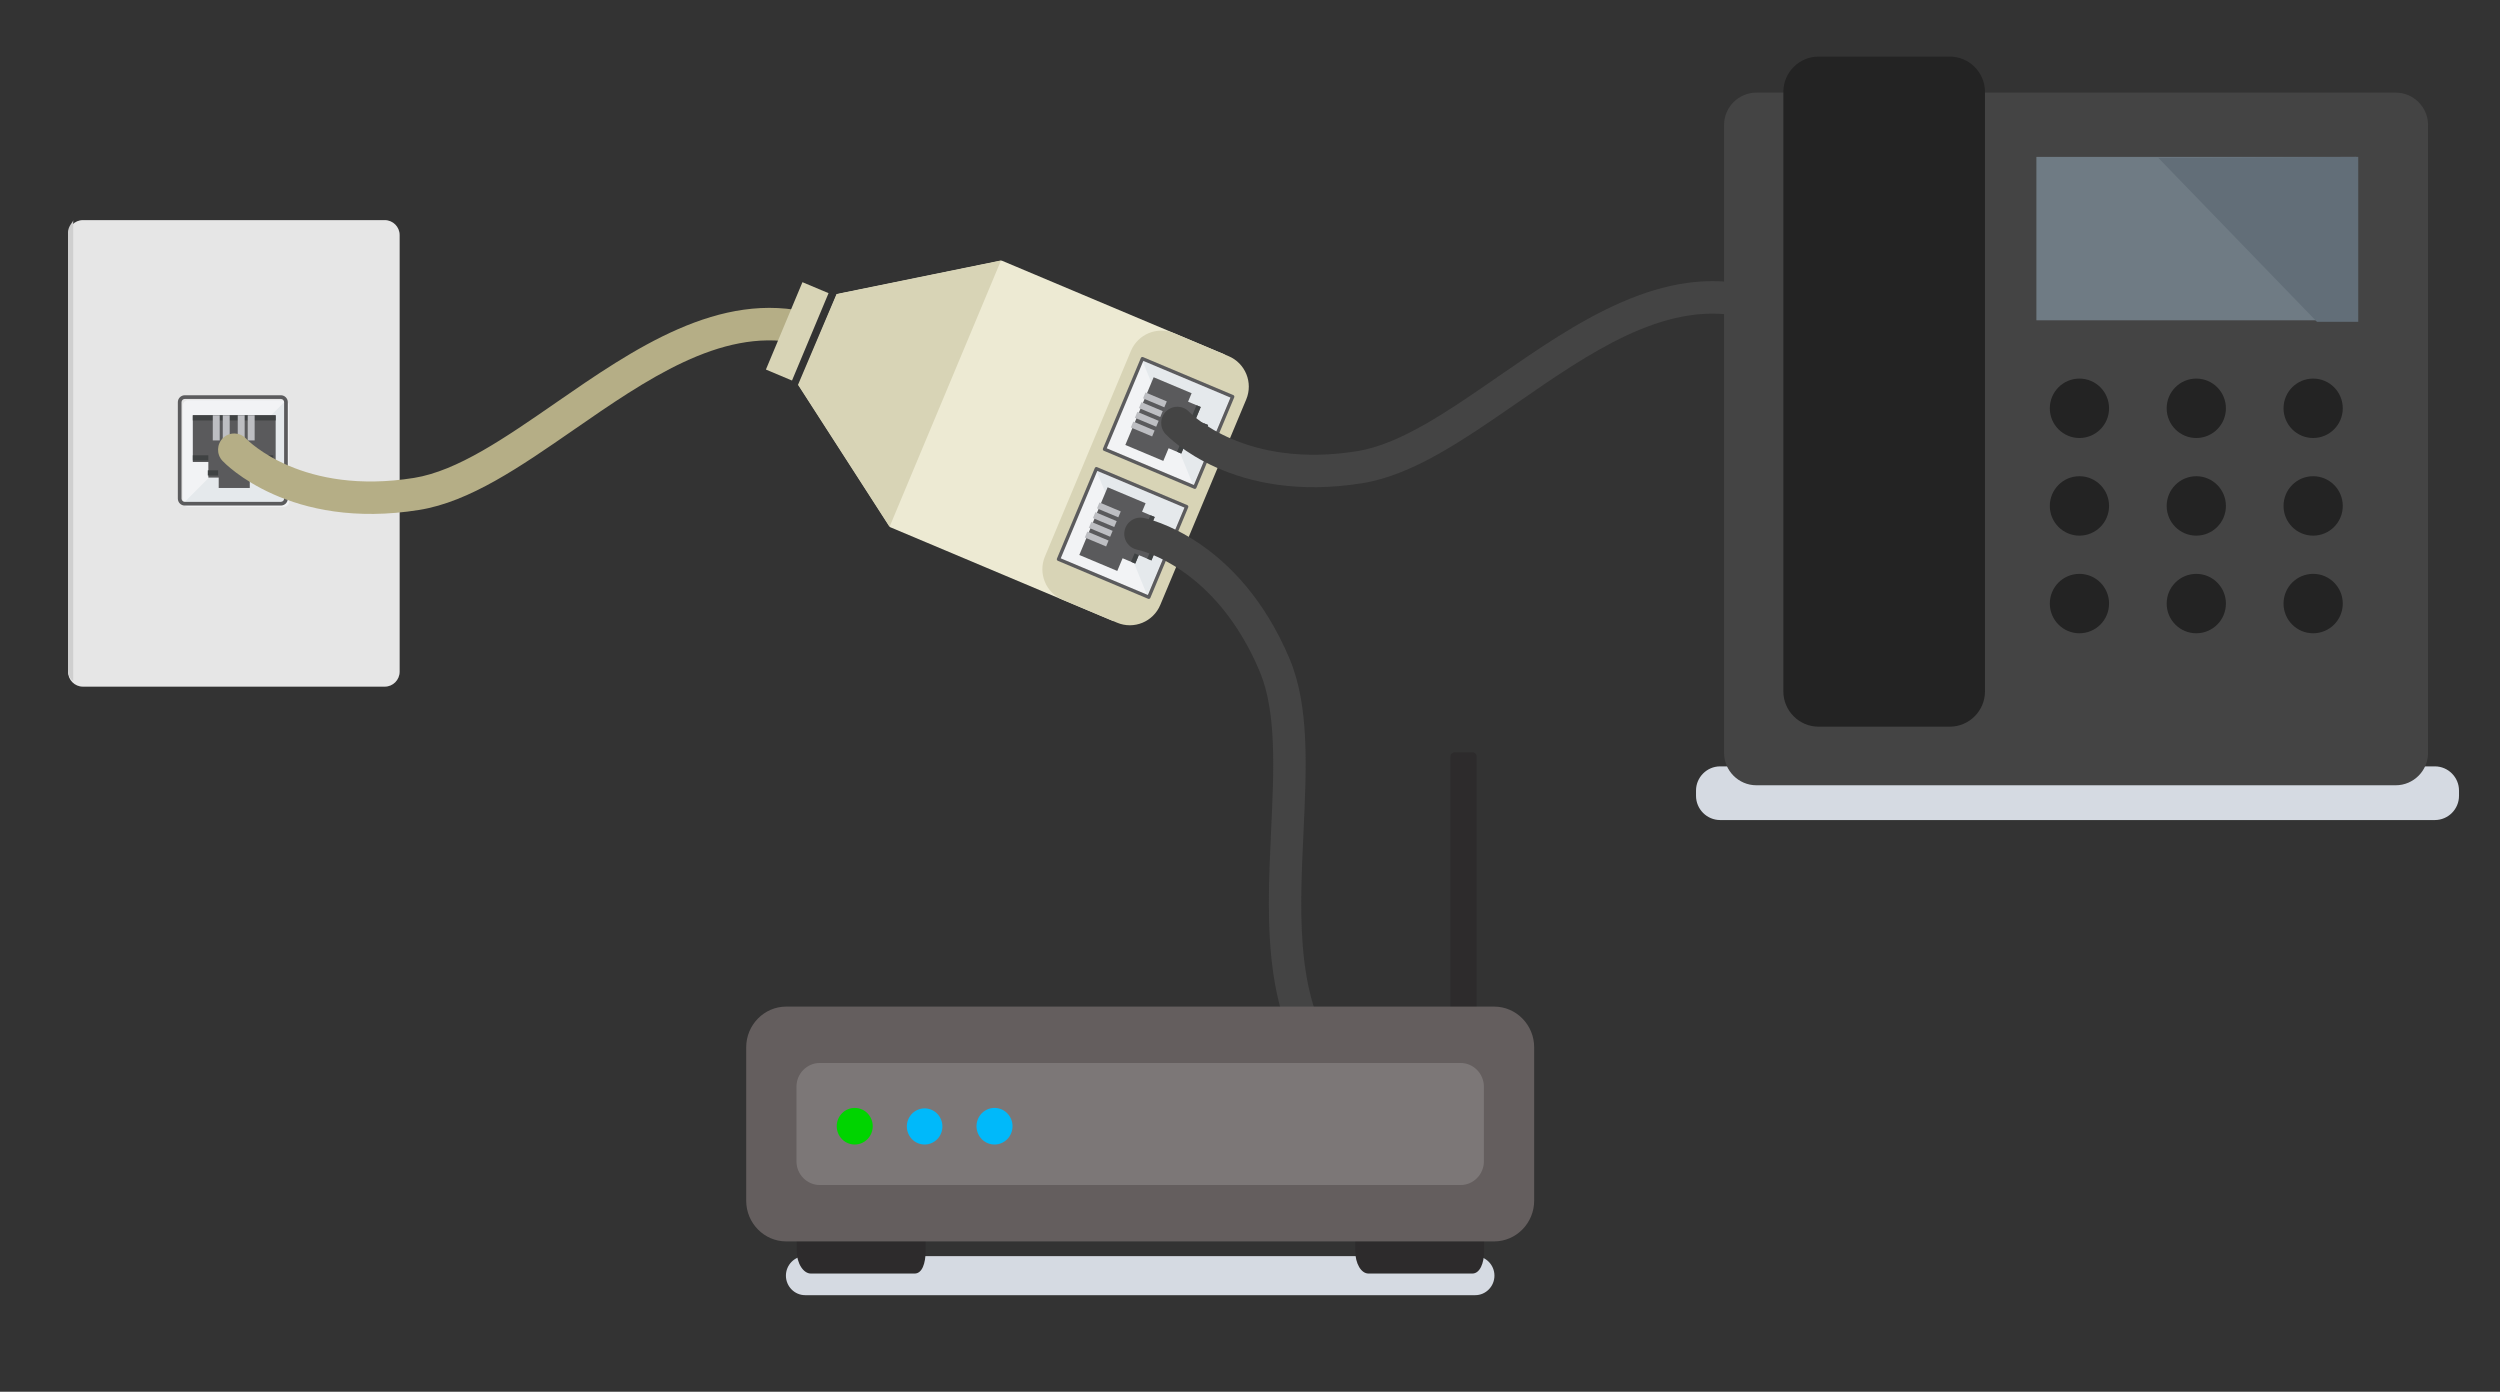 <?xml version="1.0" encoding="UTF-8"?>
<svg width="591px" height="329px" viewBox="0 0 591 329" version="1.1" xmlns="http://www.w3.org/2000/svg" xmlns:xlink="http://www.w3.org/1999/xlink">
    <rect x="0" y="0" width="591" height="329" fill="#333333" stroke="none"/>
    <title>microfiltro-01</title>
    <g id="Page-1" stroke="none" stroke-width="1" fill="none" fill-rule="evenodd">
        <g id="microfiltro-01" transform="translate(9, 13)">
            <polygon id="Fill-18" fill="#3F4243" points="0.706 47.165 0.706 47.165 6.895 47.165"></polygon>
            <g id="Group-2" transform="translate(7.08, 39.035)">
                <path d="M74.881,110.291 L3.517,110.291 C1.583,110.291 0,108.703 0,106.763 L0,3.528 C0,1.588 1.583,0 3.517,0 L74.881,0 C76.816,0 78.398,1.588 78.398,3.528 L78.398,106.763 C78.398,108.703 76.816,110.291 74.881,110.291 Z" id="Fill-1" fill="#E6E6E6"></path>
                <path d="M1.224,0 C1.224,0.479 0,1.348 0,2.936 L0,106.369 C0,106.369 0,108.097 1.224,108.983 L1.224,0 Z" id="Fill-3" fill="#CFCFCF"></path>
                <path d="M51.061,67.784 L28.345,67.784 C27.683,67.784 27.14,67.24 27.14,66.576 L27.14,43.792 C27.14,43.128 27.683,42.584 28.345,42.584 L51.061,42.584 C51.723,42.584 52.266,43.128 52.266,43.792 L52.266,66.576 C52.266,67.24 51.723,67.784 51.061,67.784" id="Fill-5" fill="#F2F3F5"></path>
                <polyline id="Fill-7" fill="#E5E9EC" points="51.546 67.067 51.548 42.584 27.14 67.067"></polyline>
                <path d="M27.601,42.277 C27.177,42.277 26.833,42.622 26.833,43.047 L26.833,65.831 C26.833,66.256 27.177,66.601 27.601,66.601 L50.317,66.601 C50.74,66.601 51.084,66.256 51.084,65.831 L51.084,43.047 C51.084,42.622 50.74,42.277 50.317,42.277 L27.601,42.277 Z M50.317,67.478 L27.601,67.478 C26.696,67.478 25.96,66.739 25.96,65.831 L25.96,43.047 C25.96,42.14 26.696,41.401 27.601,41.401 L50.317,41.401 C51.223,41.401 51.959,42.14 51.959,43.047 L51.959,65.831 C51.959,66.739 51.223,67.478 50.317,67.478 L50.317,67.478 Z" id="Fill-9" fill="#5B5B5D"></path>
                <polygon id="Fill-11" fill="#5A5A5C" points="39.301 46.132 29.5 46.132 29.5 57.183 33.173 57.183 33.173 60.867 35.621 60.867 35.621 63.322 39.301 63.322 42.967 63.322 42.967 60.867 45.415 60.867 45.415 57.183 49.088 57.183 49.088 46.132"></polygon>
                <polygon id="Fill-13" fill="#3F4243" points="29.5 47.36 49.088 47.36 49.088 46.132 29.5 46.132"></polygon>
                <polygon id="Fill-15" fill="#3F4243" points="29.5 56.823 33.173 56.823 33.173 55.595 29.5 55.595"></polygon>
                <polygon id="Fill-16" fill="#3F4243" points="44.841 56.823 48.513 56.823 48.513 55.595 44.841 55.595"></polygon>
                <polygon id="Fill-17" fill="#3F4243" points="33.041 60.372 35.489 60.372 35.489 59.144 33.041 59.144"></polygon>
                <polygon id="Fill-19" fill="#3F4243" points="42.481 60.372 44.929 60.372 44.929 59.144 42.481 59.144"></polygon>
                <polygon id="Fill-20" fill="#BDBEC2" points="36.581 52.082 38.219 52.082 38.219 46.132 36.581 46.132"></polygon>
                <polygon id="Fill-21" fill="#BDBEC2" points="34.221 52.082 35.859 52.082 35.859 46.132 34.221 46.132"></polygon>
                <polygon id="Fill-22" fill="#BDBEC2" points="40.121 52.082 41.759 52.082 41.759 46.132 40.121 46.132"></polygon>
                <polygon id="Fill-23" fill="#BDBEC2" points="42.481 52.082 44.119 52.082 44.119 46.132 42.481 46.132"></polygon>
            </g>
            <path d="M182.947,61.05 C161.143,55.415 140.615,69.606 122.326,82.264 C110.387,90.526 99.111,98.331 88.884,99.976 C62.535,104.214 49.718,91.264 49.147,90.67 C47.699,89.14 45.285,89.072 43.753,90.518 C42.214,91.969 42.141,94.396 43.588,95.94 C44.223,96.616 59.501,112.472 90.095,107.549 C102.031,105.63 113.999,97.347 126.67,88.578 C143.705,76.787 161.255,64.654 179.055,68.042 L182.947,61.05 Z" id="Fill-54" fill="#B5AE86"></path>
            <polygon id="Fill-70" fill="#EDEAD3" points="280.536 70.814 227.787 48.6 188.831 56.545 179.8 78.046 201.413 111.615 254.175 133.834"></polygon>
            <polygon id="Fill-71" fill="#D8D4B6" points="227.638 48.565 188.764 56.509 179.648 77.973 201.29 111.553 218.749 69.817"></polygon>
            <polygon id="Fill-72" fill="#D8D4B6" points="178.23 76.96 186.87 56.303 180.7 53.706 172.06 74.363"></polygon>
            <path d="M285.609,81.432 L265.287,130.016 C263.62,134 259.049,135.875 255.077,134.203 L242.201,128.784 C238.228,127.113 236.359,122.528 238.026,118.545 L258.349,69.96 C260.015,65.977 264.586,64.102 268.558,65.773 L281.435,71.193 C285.407,72.864 287.275,77.449 285.609,81.432" id="Fill-73" fill="#D8D4B6"></path>
            <polygon id="Fill-74" fill="#F2F3F5" points="271.524 106.781 262.571 128.184 241.232 119.204 250.185 97.801"></polygon>
            <polyline id="Fill-75" fill="#E5E9EC" points="270.905 106.977 250.175 98.251 262.209 127.766"></polyline>
            <path d="M241.759,118.988 L262.356,127.655 L270.998,106.996 L250.4,98.329 L241.759,118.988 Z M271.895,106.938 L262.942,128.339 C262.855,128.545 262.62,128.642 262.415,128.555 L241.077,119.576 C240.871,119.49 240.775,119.253 240.862,119.048 L249.814,97.645 C249.9,97.44 250.136,97.343 250.341,97.429 L271.679,106.408 C271.884,106.494 271.981,106.731 271.895,106.938 L271.895,106.938 Z" id="Fill-76" fill="#5B5B5D"></path>
            <polygon id="Fill-77" fill="#5A5A5C" points="249.525 110.122 246.149 118.194 255.125 121.971 256.381 118.97 259.373 120.229 260.209 118.229 263.201 119.487 264.485 116.418 265.712 113.485 262.72 112.227 263.974 109.226 260.983 107.966 261.82 105.966 252.844 102.189"></polygon>
            <polygon id="Fill-78" fill="#3F4243" points="246.298 117.837 246.298 117.837 252.966 101.896"></polygon>
            <polygon id="Fill-79" fill="#3F4243" points="255.125 121.971 255.125 121.971 256.38 118.97"></polygon>
            <polygon id="Fill-80" fill="#3F4243" points="260.983 107.966 260.983 107.966 261.82 105.966"></polygon>
            <polygon id="Fill-81" fill="#3F4243" points="258.375 119.809 259.373 120.229 260.209 118.228 259.212 117.809"></polygon>
            <polygon id="Fill-82" fill="#3F4243" points="262.204 119.068 263.201 119.488 265.712 113.486 264.715 113.066"></polygon>
            <polygon id="Fill-83" fill="#3F4243" points="261.722 111.807 262.72 112.227 263.975 109.226 262.977 108.806"></polygon>
            <polygon id="Fill-84" fill="#BDBEC2" points="254.03 112.492 253.446 113.888 248.407 111.768 248.991 110.371"></polygon>
            <polygon id="Fill-85" fill="#BDBEC2" points="253.07 114.787 252.486 116.183 247.447 114.063 248.031 112.667"></polygon>
            <polygon id="Fill-86" fill="#BDBEC2" points="254.99 110.197 254.406 111.593 249.368 109.472 249.951 108.076"></polygon>
            <polygon id="Fill-87" fill="#BDBEC2" points="255.95 107.902 255.366 109.298 250.329 107.177 250.911 105.781"></polygon>
            <polygon id="Fill-88" fill="#F2F3F5" points="282.403 80.773 273.451 102.175 252.112 93.196 261.064 71.793"></polygon>
            <polyline id="Fill-89" fill="#E5E9EC" points="281.785 80.969 261.054 72.242 273.088 101.758"></polyline>
            <path d="M252.638,92.98 L273.235,101.647 L281.877,80.988 L261.28,72.321 L252.638,92.98 Z M282.774,80.929 L273.822,102.331 C273.735,102.537 273.5,102.634 273.294,102.547 L251.956,93.568 C251.751,93.482 251.654,93.245 251.741,93.04 L260.693,71.637 C260.779,71.432 261.015,71.335 261.22,71.421 L282.559,80.4 C282.763,80.486 282.86,80.723 282.774,80.929 L282.774,80.929 Z" id="Fill-90" fill="#5B5B5D"></path>
            <polygon id="Fill-91" fill="#5A5A5C" points="260.405 84.114 257.028 92.186 266.004 95.963 267.26 92.962 270.252 94.221 271.088 92.22 274.08 93.479 275.364 90.409 276.591 87.477 273.599 86.219 274.855 83.218 271.862 81.958 272.699 79.958 263.723 76.181"></polygon>
            <polygon id="Fill-92" fill="#3F4243" points="257.177 91.829 257.177 91.829 263.846 75.888"></polygon>
            <polygon id="Fill-93" fill="#3F4243" points="266.004 95.963 266.004 95.963 267.259 92.962"></polygon>
            <polygon id="Fill-94" fill="#3F4243" points="271.862 81.958 271.862 81.958 272.7 79.958"></polygon>
            <polygon id="Fill-95" fill="#3F4243" points="269.254 93.801 270.252 94.221 271.088 92.22 270.092 91.801"></polygon>
            <polygon id="Fill-96" fill="#3F4243" points="273.083 93.06 274.081 93.48 276.592 87.478 275.594 87.058"></polygon>
            <polygon id="Fill-97" fill="#3F4243" points="272.602 85.799 273.599 86.219 274.854 83.218 273.856 82.798"></polygon>
            <polygon id="Fill-98" fill="#BDBEC2" points="264.909 86.484 264.325 87.88 259.286 85.759 259.87 84.363"></polygon>
            <polygon id="Fill-99" fill="#BDBEC2" points="263.949 88.779 263.365 90.175 258.327 88.055 258.91 86.659"></polygon>
            <polygon id="Fill-100" fill="#BDBEC2" points="265.869 84.189 265.285 85.585 260.247 83.464 260.83 82.068"></polygon>
            <polygon id="Fill-101" fill="#BDBEC2" points="266.829 81.893 266.245 83.29 261.208 81.169 261.79 79.773"></polygon>
            <g id="Group" transform="translate(391.766, 0)">
                <path d="M174.838,180.859 L5.879,180.859 C2.741,180.859 0.173,178.285 0.173,175.137 L0.173,173.892 C0.173,170.745 2.741,168.17 5.879,168.17 L174.838,168.17 C177.976,168.17 180.543,170.745 180.543,173.892 L180.543,175.137 C180.543,178.285 177.976,180.859 174.838,180.859" id="Fill-40" fill="#D5DAE2"></path>
                <path d="M165.588,172.638 L14.439,172.638 C10.238,172.638 6.802,169.191 6.802,164.978 L6.802,16.557 C6.802,12.344 10.238,8.897 14.439,8.897 L165.588,8.897 C169.789,8.897 173.225,12.344 173.225,16.557 L173.225,164.978 C173.225,169.191 169.789,172.638 165.588,172.638" id="Fill-41" fill="#444444"></path>
                <path d="M60.178,158.784 L29.126,158.784 C24.558,158.784 20.819,155.034 20.819,150.452 L20.819,8.713 C20.819,4.13 24.558,0.38 29.126,0.38 L60.178,0.38 C64.747,0.38 68.485,4.13 68.485,8.713 L68.485,150.452 C68.485,155.034 64.747,158.784 60.178,158.784" id="Fill-42" fill="#232323"></path>
                <polygon id="Fill-43" fill="#6F7B84" points="80.636 62.715 156.241 62.715 156.241 24.088 80.636 24.088"></polygon>
                <polygon id="Fill-44" fill="#626E78" points="109.446 24.31 146.96 63.072 156.719 63.072 156.719 24.087"></polygon>
                <path d="M97.816,83.521 C97.816,87.4 94.68,90.545 90.812,90.545 C86.945,90.545 83.81,87.4 83.81,83.521 C83.81,79.642 86.945,76.497 90.812,76.497 C94.68,76.497 97.816,79.642 97.816,83.521" id="Fill-45" fill="#232323"></path>
                <path d="M125.441,83.521 C125.441,87.4 122.305,90.545 118.438,90.545 C114.57,90.545 111.435,87.4 111.435,83.521 C111.435,79.642 114.57,76.497 118.438,76.497 C122.305,76.497 125.441,79.642 125.441,83.521" id="Fill-46" fill="#232323"></path>
                <path d="M153.066,83.521 C153.066,87.4 149.931,90.545 146.063,90.545 C142.195,90.545 139.061,87.4 139.061,83.521 C139.061,79.642 142.195,76.497 146.063,76.497 C149.931,76.497 153.066,79.642 153.066,83.521" id="Fill-47" fill="#232323"></path>
                <path d="M97.816,106.602 C97.816,110.482 94.68,113.627 90.812,113.627 C86.945,113.627 83.81,110.482 83.81,106.602 C83.81,102.723 86.945,99.578 90.812,99.578 C94.68,99.578 97.816,102.723 97.816,106.602" id="Fill-48" fill="#232323"></path>
                <path d="M125.441,106.602 C125.441,110.482 122.305,113.627 118.438,113.627 C114.57,113.627 111.435,110.482 111.435,106.602 C111.435,102.723 114.57,99.578 118.438,99.578 C122.305,99.578 125.441,102.723 125.441,106.602" id="Fill-49" fill="#232323"></path>
                <path d="M153.066,106.602 C153.066,110.482 149.931,113.627 146.063,113.627 C142.195,113.627 139.061,110.482 139.061,106.602 C139.061,102.723 142.195,99.578 146.063,99.578 C149.931,99.578 153.066,102.723 153.066,106.602" id="Fill-50" fill="#232323"></path>
                <path d="M97.816,129.684 C97.816,133.563 94.68,136.708 90.812,136.708 C86.945,136.708 83.81,133.563 83.81,129.684 C83.81,125.805 86.945,122.66 90.812,122.66 C94.68,122.66 97.816,125.805 97.816,129.684" id="Fill-51" fill="#232323"></path>
                <path d="M125.441,129.684 C125.441,133.563 122.305,136.708 118.438,136.708 C114.57,136.708 111.435,133.563 111.435,129.684 C111.435,125.805 114.57,122.66 118.438,122.66 C122.305,122.66 125.441,125.805 125.441,129.684" id="Fill-52" fill="#232323"></path>
                <path d="M153.066,129.684 C153.066,133.563 149.931,136.708 146.063,136.708 C142.195,136.708 139.061,133.563 139.061,129.684 C139.061,125.805 142.195,122.66 146.063,122.66 C149.931,122.66 153.066,125.805 153.066,129.684" id="Fill-53" fill="#232323"></path>
            </g>
            <path d="M405.903,54.73 C384.098,49.094 363.57,63.286 345.281,75.944 C333.342,84.206 322.066,92.01 311.839,93.656 C285.49,97.894 272.673,84.944 272.102,84.35 C270.654,82.82 268.24,82.752 266.708,84.198 C265.17,85.649 265.096,88.076 266.543,89.62 C267.178,90.296 282.456,106.152 313.05,101.229 C324.986,99.31 336.954,91.027 349.625,82.258 C366.66,70.467 384.21,58.334 402.01,61.722 L405.903,54.73 Z" id="Fill-54" fill="#444444"></path>
            <path d="M358.199,151.257 C336.395,145.621 315.867,159.812 297.577,172.47 C285.639,180.732 274.363,188.537 264.136,190.182 C237.787,194.421 224.969,181.47 224.399,180.876 C222.951,179.346 220.537,179.279 219.005,180.724 C217.466,182.175 217.393,184.603 218.84,186.146 C219.475,186.823 234.753,202.678 265.347,197.755 C277.283,195.836 289.25,187.553 301.922,178.784 C318.957,166.993 336.507,154.86 354.306,158.248 L358.199,151.257 Z" id="Fill-54" fill="#444444" transform="translate(288, 174.343) scale(-1, 1) rotate(122) translate(-288, -174.343) "></path>
            <g id="cabo-telefonico" transform="translate(147.502, 150.226)">
                <g id="Page-1" transform="translate(19.676, 13.859)">
                    <g id="Group-38" transform="translate(0.057, 0.557)">
                        <path d="M172.509,128.537 L14.099,128.537 C11.6,128.537 9.555,126.459 9.555,123.919 L9.555,123.919 C9.555,121.38 11.6,119.302 14.099,119.302 L172.509,119.302 C175.007,119.302 177.052,121.38 177.052,123.919 L177.052,123.919 C177.052,126.459 175.007,128.537 172.509,128.537" id="Fill-16" fill="#D5DAE2"></path>
                        <path d="M12.116,115.275 L12.116,118.058 C12.116,121.088 13.722,123.423 15.436,123.423 L40.005,123.423 C41.72,123.423 42.585,121.088 42.585,118.058 L42.585,115.275 L12.116,115.275 Z" id="Fill-22" fill="#2D2B2C"></path>
                        <path d="M144.148,115.275 L144.148,118.058 C144.148,121.088 145.553,123.423 147.267,123.423 L171.837,123.423 C173.551,123.423 174.617,121.088 174.617,118.058 L174.617,115.275 L144.148,115.275 Z" id="Fill-24" fill="#2D2B2C"></path>
                        <path d="M171.857,77.755 L167.65,77.755 C167.104,77.755 166.658,77.302 166.658,76.747 L166.658,1.211 C166.658,0.657 167.104,0.203 167.65,0.203 L171.857,0.203 C172.403,0.203 172.85,0.657 172.85,1.211 L172.85,76.747 C172.85,77.302 172.403,77.755 171.857,77.755" id="Fill-26" fill="#2D2B2C"></path>
                        <path d="M176.984,115.827 L9.623,115.827 C4.422,115.827 0.168,111.503 0.168,106.218 L0.168,69.927 C0.168,64.642 4.422,60.318 9.623,60.318 L176.984,60.318 C182.185,60.318 186.44,64.642 186.44,69.927 L186.44,106.218 C186.44,111.503 182.185,115.827 176.984,115.827" id="Fill-28" fill="#645E5E"></path>
                        <path d="M169.048,102.498 L17.56,102.498 C14.531,102.498 12.053,99.98 12.053,96.903 L12.053,79.242 C12.053,76.165 14.531,73.647 17.56,73.647 L169.048,73.647 C172.076,73.647 174.554,76.165 174.554,79.242 L174.554,96.903 C174.554,99.98 172.076,102.498 169.048,102.498" id="Fill-30" fill="#7C7777"></path>
                        <path d="M28.832,91.656 C27.169,93.346 24.473,93.346 22.81,91.656 C21.148,89.966 21.148,87.227 22.81,85.537 C24.473,83.848 27.169,83.848 28.832,85.537 C30.495,87.227 30.495,89.966 28.832,91.656" id="Fill-32" fill="#00D400"></path>
                        <path d="M44.447,92.351 C42.436,93.531 39.865,92.831 38.704,90.787 C37.543,88.743 38.232,86.13 40.243,84.95 C42.254,83.77 44.825,84.471 45.986,86.514 C47.147,88.558 46.458,91.171 44.447,92.351" id="Fill-34" fill="#00B9FA"></path>
                        <path d="M60.998,92.344 C58.961,93.539 56.357,92.829 55.181,90.76 C54.006,88.691 54.704,86.044 56.74,84.85 C58.776,83.655 61.38,84.363 62.556,86.433 C63.732,88.503 63.034,91.149 60.998,92.344" id="Fill-36" fill="#00B9FA"></path>
                    </g>
                </g>
            </g>
        </g>
    </g>
</svg>